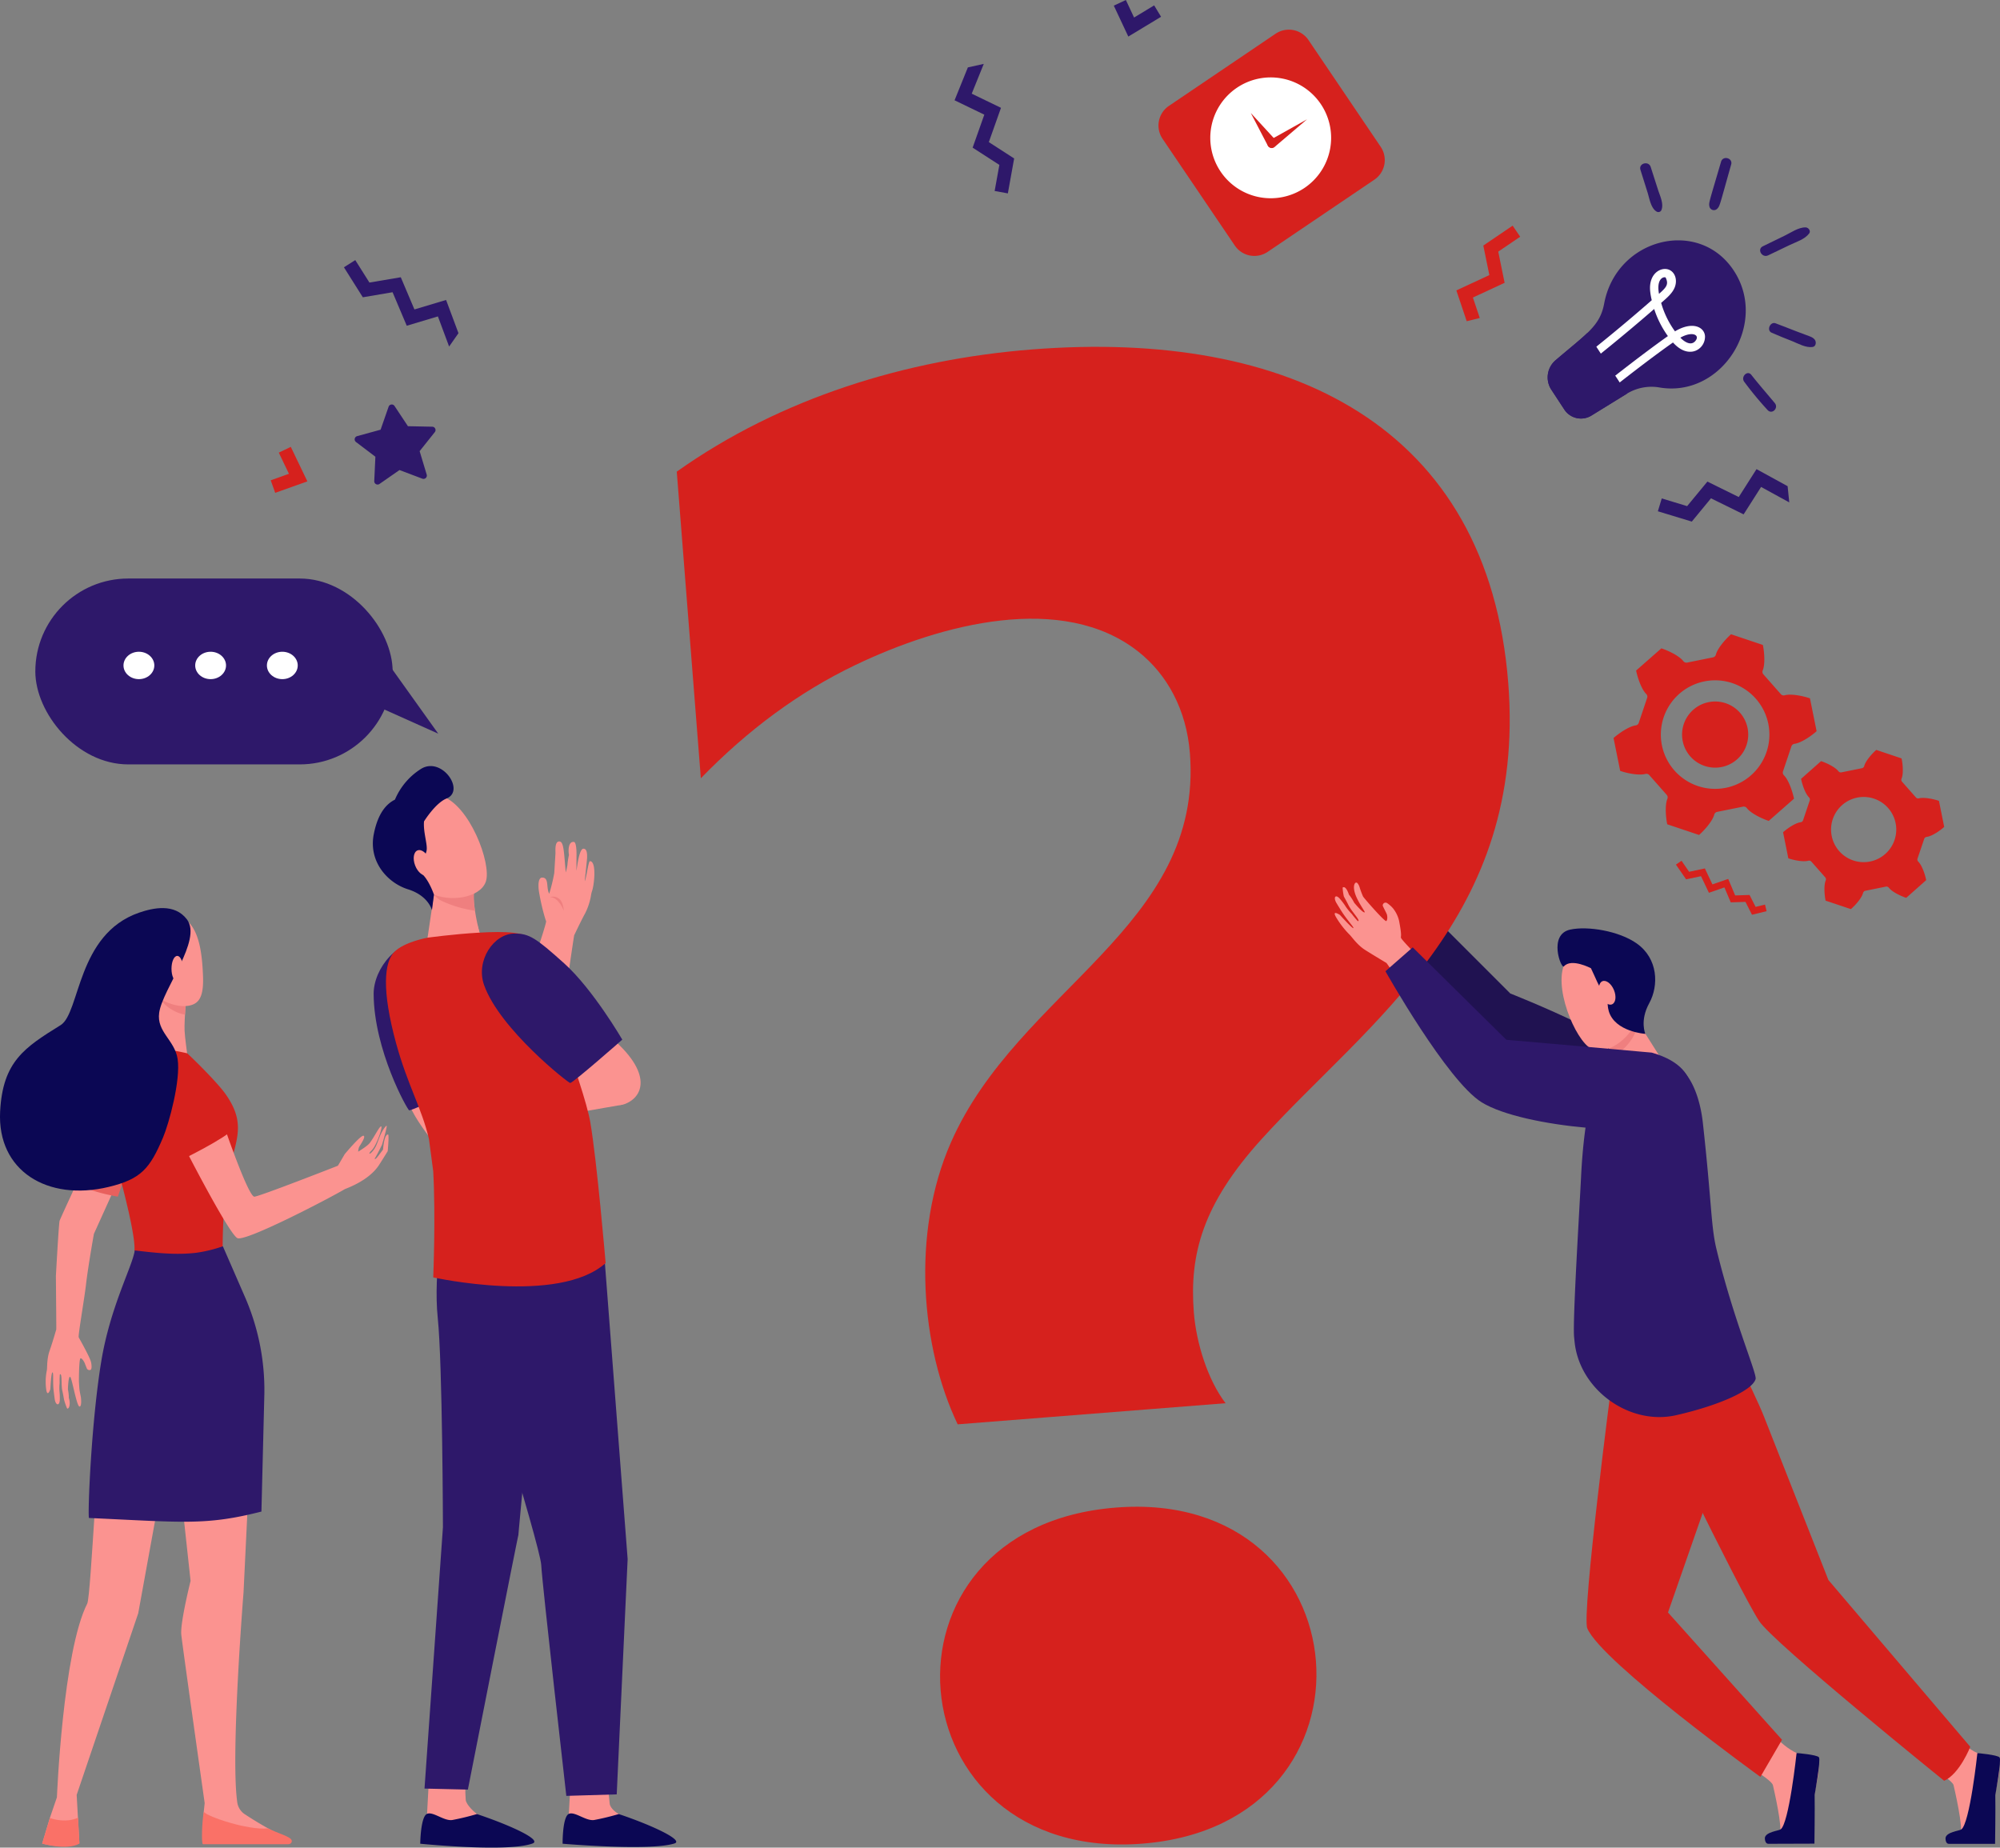 <svg xmlns="http://www.w3.org/2000/svg" viewBox="0 0 791.5 731.19"><rect x="0" y="0" width="791.5" height="731.19" fill="#808080" stroke="none"/><defs><style>.cls-1{fill:#d6211d;}.cls-2{fill:#2e186a;}.cls-3{fill:#fff;}.cls-4{fill:#fb9390;}.cls-5{fill:#e8605d;}.cls-6{fill:#ef7f7f;}.cls-7{fill:#f7a491;}.cls-8{fill:#fa7167;}.cls-9{fill:#f47458;}.cls-10{fill:#0b0754;}.cls-11{fill:#201251;}</style></defs><title>big-illustration</title><g id="Warstwa_2" data-name="Warstwa 2"><g id="Layer_1" data-name="Layer 1"><path class="cls-1" d="M652.7,306.74a1.5,1.5,0,0,0-1.51-.46c-2.7.73-7.59-.35-10-1.2l-2.63-13c1.9-1.71,6-4.61,8.75-5a1.49,1.49,0,0,0,1.22-1l3.33-9.91a1.48,1.48,0,0,0-.37-1.53c-2-2-3.48-6.75-4-9.27l10-8.79c2.44.79,7,2.87,8.7,5.08a1.51,1.51,0,0,0,1.48.56l10.24-2.07a1.47,1.47,0,0,0,1.15-1.09c.72-2.7,4.11-6.38,6-8.05l12.59,4.23c.54,2.5,1,7.49-.05,10.07a1.48,1.48,0,0,0,.26,1.56l6.91,7.84a1.5,1.5,0,0,0,1.52.45c2.7-.73,7.58.36,10,1.21l2.63,13c-1.9,1.72-6,4.62-8.75,5a1.5,1.5,0,0,0-1.22,1l-3.33,9.9a1.51,1.51,0,0,0,.36,1.54c2,2,3.48,6.75,4,9.27l-10,8.79c-2.43-.79-7-2.88-8.69-5.09a1.51,1.51,0,0,0-1.48-.55l-10.25,2.07a1.51,1.51,0,0,0-1.15,1.08c-.71,2.7-4.1,6.39-6,8.06l-12.6-4.23c-.53-2.51-1-7.49.06-10.08a1.53,1.53,0,0,0-.26-1.56Zm28.66-3.2a13.09,13.09,0,1,0-15.42-10.24A13.09,13.09,0,0,0,681.36,303.54Zm1.66,8.23A21.48,21.48,0,1,0,657.71,295,21.49,21.49,0,0,0,683,311.77Z"/><path class="cls-1" d="M737.31,353.38a1.19,1.19,0,0,1,.92-.86l8.1-1.64a1.19,1.19,0,0,1,1.18.44c1.35,1.75,5,3.4,6.88,4l7.89-7c-.37-2-1.56-5.77-3.13-7.33a1.2,1.2,0,0,1-.29-1.22L761.5,332a1.18,1.18,0,0,1,1-.8c2.19-.29,5.42-2.59,6.92-3.95l-2.08-10.31c-1.91-.67-5.78-1.53-7.92-1a1.18,1.18,0,0,1-1.2-.36l-5.47-6.2a1.2,1.2,0,0,1-.21-1.24c.84-2,.47-6,0-8l-10-3.36c-1.53,1.33-4.22,4.25-4.78,6.39a1.18,1.18,0,0,1-.92.85l-8.1,1.64a1.19,1.19,0,0,1-1.18-.44c-1.35-1.75-5-3.4-6.88-4l-7.9,7c.38,2,1.57,5.77,3.14,7.34a1.18,1.18,0,0,1,.29,1.21l-2.64,7.84a1.18,1.18,0,0,1-1,.8c-2.19.3-5.42,2.59-6.92,3.95l2.08,10.32c1.91.67,5.78,1.53,7.92.95a1.18,1.18,0,0,1,1.2.36l5.47,6.2a1.2,1.2,0,0,1,.21,1.24c-.84,2.05-.47,6-.05,8l10,3.35C734.06,358.44,736.75,355.52,737.31,353.38Zm2.8-12.44a12.9,12.9,0,1,1,10.08-15.19A12.9,12.9,0,0,1,740.11,340.94Z"/><path class="cls-2" d="M167.1,189.42l-9-3.4-7.91,5.5a1.32,1.32,0,0,1-2.08-1.15l.45-9.62-7.67-5.82a1.32,1.32,0,0,1,.45-2.33l9.28-2.55,3.17-9.09a1.32,1.32,0,0,1,2.35-.29l5.3,8,9.63.2a1.32,1.32,0,0,1,1,2.15l-6,7.52,2.78,9.22A1.32,1.32,0,0,1,167.1,189.42Z"/><polygon class="cls-2" points="181.44 131.86 176.54 118.71 164.01 122.46 158.61 109.72 146.2 111.82 140.6 102.94 136.11 105.78 143.59 117.65 155.36 115.65 160.97 128.91 173.3 125.22 177.74 137.14 181.44 131.86"/><polygon class="cls-2" points="707.45 192.41 695.14 185.66 688.11 196.7 675.7 190.59 667.68 200.3 657.64 197.25 656.1 202.34 669.53 206.42 677.12 197.21 690.04 203.56 696.95 192.71 708.1 198.82 707.45 192.41"/><polygon class="cls-2" points="383.03 26.68 377.77 39.69 389.54 45.38 384.92 58.43 395.5 65.26 393.63 75.58 398.86 76.53 401.35 62.71 391.33 56.24 396.14 42.67 384.56 37.07 389.33 25.28 383.03 26.68"/><polygon class="cls-1" points="693.35 362.01 690.77 356.92 684.94 357.11 682.44 351.19 676.3 353.32 673.18 346.75 667.28 348 663.25 342.17 665.46 340.64 668.47 345.01 674.7 343.68 677.69 349.99 683.94 347.83 686.69 354.37 692.39 354.18 694.78 358.9 698.5 357.99 699.13 360.6 693.35 362.01"/><polygon class="cls-1" points="585.62 125.85 582.9 117.75 595.45 111.92 592.93 99.58 601.61 93.69 598.63 89.3 587.02 97.18 589.41 108.87 576.35 114.93 580.45 127.12 585.62 125.85"/><path class="cls-2" d="M686.19,107.16c13.84,21.16-5,50.51-29.63,46.15a18.65,18.65,0,0,0-13,2.67l-13.63,8.41a7.87,7.87,0,0,1-10.84-2.31l-5.24-8a8.92,8.92,0,0,1,1.79-11.53C628,132,633.2,129,634.85,120.13,639.69,94.24,672.35,86,686.19,107.16Z"/><path class="cls-3" d="M653.69,118.8a25,25,0,0,1-.65-3.73c-.63-7.39,5.09-9.95,8.1-8,1.93,1.22,2.71,4,1.6,6.73-1,2.41-3.16,4.16-5.34,6.07a35.61,35.61,0,0,0,5.48,11.26c6.74-4.06,11.55-1.84,11.87,1.83a6,6,0,0,1-3.6,5.79c-1.36.59-4.89,1.41-9.07-3.21-11.38,8-26.22,19.88-26.27,19.91l-1.89-2.62c.05,0,14.81-11.81,26.15-19.82a38.86,38.86,0,0,1-5.43-10.73c-13,11.32-24.39,20.27-24.79,20.6L628,140.21C628.8,139.54,639.87,130.91,653.69,118.8Zm5.46-9c-1-.38-3.67.72-2.6,6.49C659.56,113.65,660.47,112.49,659.15,109.79ZM665,133.63c1.65,1.72,4.16,3.28,5.84,1.42C673,132.66,669.87,130.87,665,133.63Z"/><path class="cls-2" d="M643.9,155.79c-.11.07-.23.12-.35.19l-13.63,8.41a7.87,7.87,0,0,1-10.84-2.31l-5.24-8a8.92,8.92,0,0,1,1.79-11.53c5.48-4.7,9.56-7.9,12.55-10.78Z"/><path class="cls-4" d="M32,552.89s-.45-2.17-.54-2.9-.23-3.45-.23-3.45,0-9,.67-9,1.54,1.61,1.73,2.17.48,1.19.68,1.75a1.15,1.15,0,0,0,1.48.68c.72-.2.42-2.59.15-3.4-.84-2.52-4.43-8.8-4.78-9.48s2.47-16.52,3-22h0c1.18-8.91,2.85-18,3-18.95l15.87-35.07-10.6-10.82s-18.15,38.68-18.84,40.71c-.33,1-1.47,21.84-1.47,21.84.09,10.31.18,19.39.15,21.14,0,0-1.49,5.2-2.64,8.45s-.9,6.7-1.08,7.67a22.5,22.5,0,0,0-.28,7.53c.48,3.55,1.66,0,1.66,0s.31-6.74.84-6.63,0,3.76.51,7.68c.12,1,.25,2,.38,2.93.32,2.39,1.9,2.86,2,.29a24.91,24.91,0,0,0-.13-3.49,19.43,19.43,0,0,1,.07-3.27,26.93,26.93,0,0,1,.09-3.39c.11.06.39-.33.56.74.2,1.28,0,4.11.46,6,.25,1.06.64,3.3.64,3.3a23.42,23.42,0,0,0,1.24,3.55c1.18,0,1.18-2.82.65-4.2a16.07,16.07,0,0,0-.36-3.41s.12-5,.83-5,2.62,11.92,3.8,11.79C32.49,556.51,32,552.89,32,552.89Z"/><path class="cls-5" d="M46.64,473.57a75.34,75.34,0,0,1-10.08-2.44c-4.66-1.73-7.73-3.25-7.73-3.25S34,446,40.33,432.71c2.64-5.5,5.3-8.15,9-8.78,0,0,7.84,5.15,7.53,17.55C56.81,444.4,46.64,473.57,46.64,473.57Z"/><path class="cls-4" d="M66.89,547.12l8.53,78.53s-4.17,16.6-3.67,21.32S81,713.58,81,713.58l-.37,3.47V727.3h32.57a145.9,145.9,0,0,1-16.58-9.49,6.85,6.85,0,0,1-2.77-4.91c-2.58-19.08,2.53-82.7,2.53-82.7l4-82.82Z"/><path class="cls-4" d="M40.71,563.64c-1.84.48-4.67,68-6.19,71-9.66,19-12,76.65-12,76.65l-2.81,8.21-3,10.08s9.65,2.64,14.7-.24l-.56-9.93-.51-9.08,24.36-71.86,13.34-73.29Z"/><path class="cls-1" d="M89.17,432.85c-3.93-5.53-20.15-21.55-22-21.52-5.25.1-22.49.1-25.86,1.87l0,3.77a203.18,203.18,0,0,0,6.49,50c3,11.38,5.76,23.53,5.41,27.89l.08.08a23.39,23.39,0,0,0,34.83-1.72h0a208,208,0,0,1,1.36-23.13C91.75,452.8,98.93,446.59,89.17,432.85Z"/><path class="cls-4" d="M61.94,394.17s.45,11.25-.53,15.51-2.29,4.59,6.14,5.89c3.31.51,6.5,1.27,6.5,1.27s-.87-6.27-1-8.91c-.21-4.35,1-17.8,1-17.8Z"/><path class="cls-6" d="M68.35,399.76a14.62,14.62,0,0,0,4.85,1.77c.29-5.31.83-11.4.83-11.4L62.49,394A15.29,15.29,0,0,0,68.35,399.76Z"/><path class="cls-4" d="M64.61,362.65a14.74,14.74,0,0,0-7.47,7c-2.66,5.3-3.65,20.21,6.82,26,5.19,2.88,11.17,3.43,14,.89s2.52-8.34,2.24-13.13C79.62,374,77.53,359.64,64.61,362.65Z"/><path class="cls-7" d="M56.89,381.37c.6,2.49-.2,4.89-1.77,5.36s-3.33-1.16-3.93-3.64.2-4.9,1.77-5.37S56.3,378.88,56.89,381.37Z"/><path class="cls-8" d="M30.89,719.36c-4.45,2-9.21.78-11.13.13L16.67,729.6s9.71,2.88,14.77,0Z"/><path class="cls-9" d="M35.12,603.74h0Z"/><path class="cls-8" d="M80.31,729.85h33.86c1.25-.12,1.56-1.17,1.12-1.82-.89-1.34-4.84-2.32-9.28-4.45-7.79.84-24.13-4.69-25.36-6.55C79.94,720.75,79.62,729.69,80.31,729.85Z"/><path class="cls-4" d="M148.32,458.43c.66-.91,2.85-5.37,2.85-5.37s2.28-7.64,1.81-7.54c-.29.06-1.22,1.14-2.33,3.45-.68,1.41-1.43,3.89-2.13,5.11-1.23,2.14-2.61,3-2.27,2.21.25-.6,1.1-1.1,1.84-2.38,1.81-3.13,3.41-8.25,2.71-8.14s-2.36,3.61-4.3,6.35c-.84,1.2-3.24,2.7-4.75,3.65a6.22,6.22,0,0,1,.31-1.68c.19-.6,2.88-4.17,1.83-4.61s-7.46,7.27-7.46,7.27l-2.63,4.48-.23.17h0s-31.93,12.52-33,12.18c-2.51-.79-11.09-25.67-11.09-25.67L71.6,451.13c-.26-.14,18.78,37,22.33,38.85,3.12,1.6,36.31-15.69,42.55-19.39,8.59-3.31,11.94-7.24,13.33-9.25.75-1.08,3.63-5.78,3.63-5.78s.61-6.52.15-6.58c-1.58-.19-2,5.95-2,5.95s-2.13,2.9-2.51,3.28C148.16,459.15,148.32,458.43,148.32,458.43Z"/><path class="cls-1" d="M60.07,426.24c-2.44,10.34,10.56,33.38,10.56,33.38s18.53-9,21.79-12.88c0,0-12.78-21.09-13.57-22.47-1.71-3-7.72-9.12-11.76-8C64.51,417,60.07,426.24,60.07,426.24Z"/><path class="cls-10" d="M63,400.76c1.39-9.49,17.11-28.8,11-36.88-4.92-6.53-13.48-4.57-18.94-2.7C30.35,369.7,31.77,400.82,24,405.69,9.79,414.51,1.07,420,.05,439.89c-1.21,23.57,18.82,35.62,42.9,29.85,12.94-3.1,16.38-7.34,21.57-19.57,2.34-5.51,7.06-22.7,5.77-31.1C69.13,411.55,61.9,408.39,63,400.76Z"/><path class="cls-4" d="M72.42,383.38c0,2.8-1,5.08-2.27,5.08s-2.28-2.28-2.28-5.08,1-5.08,2.28-5.08S72.42,380.57,72.42,383.38Z"/><path class="cls-2" d="M103.46,598.2l1.16-46.58A92.13,92.13,0,0,0,97,513.41l-8.8-20.2a53.49,53.49,0,0,1-10.66,2.59c-8.14.94-16.15,0-24.25-.95a5.45,5.45,0,0,1-.11.82c-1.47,6.86-9.65,22.16-13.1,43.07-3.91,23.73-5.38,59.22-4.89,62C72.6,602.44,81.52,603.79,103.46,598.2Z"/><path class="cls-11" d="M569.53,365l28.18,28.18s53.67,21,59.66,33.87-5.4,12.29-18,10.5-48.26-24-48.26-24l-32.68-37.77Z"/><path class="cls-4" d="M696.27,701.82s5,3.19,5.36,4.66,4,17.35,2.68,19.2-6.34,1-4.4,2.29c1.46,1,10.88,1.79,16.9.16,1.76-.47,1-15.33,1.21-17.59.38-3.29,2.65-10.75,1.27-12.69-.67-1-4.54-2.61-8-4-3.66-1.42-7.72-5.46-7.72-5.46Z"/><path class="cls-10" d="M711,693.76S708,721.94,704.62,724c-.91.55-5.73,1-6.17,3.26,0,.06-.12,2.36,1.34,2.42l18.27-.06s.19-13.86.08-19.28c0,0,2.52-13.86,1.7-14.9S711,693.76,711,693.76Z"/><path class="cls-4" d="M767.77,701.82s5,3.19,5.36,4.66,4,17.35,2.68,19.2-6.34,1-4.4,2.29c1.46,1,10.88,1.79,16.9.16,1.76-.47,1-15.33,1.21-17.59.38-3.29,2.65-10.75,1.27-12.69-.67-1-4.54-2.61-8-4-3.66-1.42-7.72-5.46-7.72-5.46Z"/><path class="cls-1" d="M678,518.62s16.71,33.17,20.13,42.08l25.46,64.59,56.14,66s-4.11,10.61-10.32,13.46c0,0-67.69-54.66-73.26-63.27C687.69,628.4,649,548,649,548l-7.18-15.46Z"/><path class="cls-1" d="M637.66,518.27l.26,28.28s-12.08,92.4-9.74,97.89c5.71,13.39,68.5,58.76,68.5,58.76l8.55-14.69-45.12-50.37,17.09-49c4.78-11.38,14.95-33.38,14.69-45.73-.22-10.58-21.19-35.12-21.19-35.12Z"/><path class="cls-2" d="M663.3,560.07c16.63-3.78,30.1-9.66,31.48-14.3.62-2.1-8.66-23.2-15.48-51.38-2.23-9.2-1.83-17.84-5.4-50.07-.76-6.83-3.59-21.16-14.17-24.85a15.74,15.74,0,0,0-5.8-1.13c-.08,0-13.46.1-19.58,3.5-1.51,2.05-7.14,13.27-8.64,43.84-.66,13.36-3.32,56.22-2.78,63.19.09,1,.19,2,.31,3C625.64,550.37,645.1,564.2,663.3,560.07Z"/><path class="cls-4" d="M633.89,442.74h.05c6.78-.75,23.84-23.1,23.84-23.1l0-.06-10.53-16.67s-15.5,2.83-12.47,7.55,4.74,16,4.74,16a3.7,3.7,0,0,1-.22.47C638.2,429.29,634.72,436.14,633.89,442.74Z"/><path class="cls-6" d="M634.75,410.46c-3-4.72,12.47-7.55,12.47-7.55l.87,1.39a8.76,8.76,0,0,1-.43,3.17,20.35,20.35,0,0,1-9.88,10.89A30.09,30.09,0,0,0,634.75,410.46Z"/><path class="cls-4" d="M638.46,376.55c.34-.31,12.09,19,9.27,27s-12.32,14.31-18,11.47c-6.24-3.14-15.68-25.32-10-34.73S638.46,376.55,638.46,376.55Z"/><path class="cls-10" d="M621.44,367.88c6.92-1.49,19.28.55,26.24,5.45,8.56,6,8.84,16.7,5,23.69s-1.53,12.13-1.53,12.13-12-.76-14.47-8.95c-1-3.43.25-5.76-2.06-7.69-1.78-1.5-3.27-5.84-5-9.33,0,0-7.76-4.12-10.71-.73C617.84,383.62,612.56,369.78,621.44,367.88Z"/><path class="cls-4" d="M633.39,394c1.05,2.52,3.1,4.08,4.57,3.46s1.8-3.15.75-5.68-3.1-4.08-4.57-3.46S632.34,391.48,633.39,394Z"/><path class="cls-10" d="M782.55,693.79s-3,28.15-6.43,30.24c-.91.55-5.73,1-6.17,3.26,0,.06-.15,2.44,1.35,2.4l18.25,0s.21-13.86.09-19.28c0,0,2.52-13.86,1.7-14.9S782.55,693.79,782.55,693.79Z"/><path class="cls-1" d="M379,563.68c-14.5-30.34-18.49-75.63-2.68-111.54,26.65-60.62,100-85.37,94.58-154.07-1.36-17.3-9.06-31.22-20.4-40.18-29.85-23.57-77.87-11.09-112.14,5.36Q305.52,279,277.36,308l-9.53-121.35c41.14-29.2,90.92-44.46,140.61-48.36,101.82-8,180.45,30.18,188.45,132,7.3,92.89-55.47,134-97.58,180.47-23.37,25.78-28.65,45.63-26.85,68.63.94,11.89,5.4,26.57,12.56,35.93ZM452.1,729.62c-99,7.77-110.43-125.19-10.45-133C540.13,588.84,550.69,721.87,452.1,729.62Z"/><path class="cls-4" d="M554.44,371.12c-.18-.84.5-.18-.76-6.73a12.33,12.33,0,0,0-2.42-4.95,11.53,11.53,0,0,0-2.25-2,1.12,1.12,0,0,0-1.79,1c.23.63,1.4,2.78,1.62,3.4s.33,2.15-.19,2.66-8.71-8.89-9.22-9.71a33.07,33.07,0,0,1-1.4-3.76s-.72-2.22-1.59-1.66c-.57.37-1.2,2.2.44,5.82,1.44,3.15,3.43,5.67,3.2,5.85-.59.49-4.15-3.77-4.15-3.77a18.65,18.65,0,0,0-2.08-3.22c-.53-1.58-1.5-3.54-2.51-2.78a21.06,21.06,0,0,0,.49,3.51s1.24,2.22,1.77,3.32c.93,1.93,3.06,4.27,3.78,5.53.61,1.05,0,.81,0,.93a29.41,29.41,0,0,1-2.35-2.79,23.71,23.71,0,0,1-2.35-2.82,27.36,27.36,0,0,0-2.32-3.13c-1.84-2.21-2.83-.71-1.42,1.61.53.88,1.12,1.84,1.72,2.81,2.34,3.77,5.22,6.71,4.94,7.06s-5.32-5.21-5.32-5.21-3.49-2.33-1.41,1.1a35.41,35.41,0,0,0,5.14,6.62c.82.71,3,4.08,6.23,6.13s8.44,5.15,8.44,5.15c.6.72,2.13,3.07,4.25,6.4l7.8-9.39C558,375.32,554.57,371.7,554.44,371.12Z"/><path class="cls-2" d="M548.29,384.37l10.79-9.45,37.06,36.58s57.38,5,57.53,5.07l2.29.72c20.82,7.19,12.25,24.17,8.24,26.8-9.34,6.12-61.22,2.45-77.84-7.86C572.68,427.74,548.29,384.37,548.29,384.37Z"/><path class="cls-4" d="M162.05,436.81a12.86,12.86,0,0,0,1.18,3c3.39,6.59,11.26,16,11.26,16l6.08-14.63s-1-4.6-2.71-11.17C172,431.68,166.39,432.63,162.05,436.81Z"/><path class="cls-2" d="M196.94,424.12s-33.94,15.59-35,15.3c-.71-.19-13.93-23.8-14.07-46-.06-10.25,9.91-22.59,21-20.15,5.6,1.23,5.51,2.89,13.8,15.75S196.94,424.12,196.94,424.12Z"/><path class="cls-4" d="M225.91,703.77s-.8,14.23-.81,14.26c-.29,1.8-1.46,6.27-1.46,7.91,0,6.17,27.45-5.24,21.3-8-.56-.25-3.48-2.12-3.66-4.22-.28-3.23-1-9.78-1-9.78Z"/><path class="cls-10" d="M244.87,717.91a98.58,98.58,0,0,1-9.75,2.36c-3.3.47-7.65-3.5-10-2.43-2.57,1.18-2.47,11.81-2.47,11.81s34.55,3,44.27-.1C270.79,728.31,258,722.31,244.87,717.91Z"/><path class="cls-4" d="M169.77,703.77S169,718,169,718c-.29,1.8-1.46,6.27-1.46,7.91,0,6.17,27.44-5.24,21.29-8-.55-.25-4.33-3.52-4.52-5.62-.28-3.23-.13-8.38-.13-8.38Z"/><path class="cls-10" d="M188.73,717.91a98.58,98.58,0,0,1-9.75,2.36c-3.3.47-7.65-3.5-10-2.43-2.57,1.18-2.67,11.81-2.67,11.81s34.71,3.53,44.47-.1C214.59,728.14,201.9,722.31,188.73,717.91Z"/><path class="cls-4" d="M178.16,444.69l24.17-36.14q.15-.46.66-1.95c1.21-3.58,3.75-11.05,5.95-18.47l0-.08c.69-2.59,2.16-7.12,3.58-11.5,1.58-4.87,3.54-10.9,3.61-11.93-.06-.18-.17-.5-.32-.92a86.39,86.39,0,0,1-2.51-10.84c-.27-1.62-.54-5.56,1.26-5.56,2.84,0,1.49,3.94,2.79,6.39a66.83,66.83,0,0,0,2-8.19l.47-7.68c.09-.58-.48-4.82,1.5-4.82h.1c1.79.14,1.75,4.65,2.49,12.27.23-.88.47-1.93.64-2.91a29.58,29.58,0,0,1,.61-4c-.36-2.12-.15-5.47,2-5.16,1.06.16,1,4.84,1,4.84,0,.64-.07,5.58,0,6.56.22-1.66,1.07-8.73,2.73-8.73,1.38,0,1.49,1.9,1.46,3.41,0,.89-.88,8.55-.93,9.44.65-1.16,1.42-7.91,2.06-7.91,2.69,0,1.72,9.6.73,12.1a11.58,11.58,0,0,0-.3,1.34,24.74,24.74,0,0,1-2.31,7.14c-1.69,3.08-4,8-4.37,8.74-.26,1.53-1.07,7-2.09,13.95-.43,3-.91,6.22-1.41,9.58h0c-.09.73-.6,3-2.51,11.73-2.62,11.89-2.89,12.4-3,12.62-1.14,2.15-27.2,39.92-28.31,41.52l-.65.95Z"/><path class="cls-6" d="M223.12,360.41s-2-5.36-5.46-5.37a3.81,3.81,0,0,1,3.63.67C223,357.12,223.12,360.41,223.12,360.41Z"/><path class="cls-4" d="M172.32,350.06l-3.11,21s11.85,10.16,18.77,8c5.79-1.8,1.82-9.89,1.82-9.89s-3.09-11.21-2.14-17.09S172.32,350.06,172.32,350.06Z"/><path class="cls-6" d="M174.55,356.41a46.31,46.31,0,0,0,13.42,4,29.66,29.66,0,0,1-.31-8.35c.43-2.71-2.8-3.35-6.41-3.26-4.72.44-8.93,1.22-8.93,1.22l-.6,4A9.9,9.9,0,0,0,174.55,356.41Z"/><path class="cls-4" d="M157.36,325.84c-.49,0,4.68,23.46,12.69,27.5s20,1.93,22.2-4.39c2.48-7-6.56-30.92-17.83-34S157.36,325.84,157.36,325.84Z"/><path class="cls-10" d="M166.63,304.28a26.54,26.54,0,0,0-10.33,12.17c-3,1.52-6.63,4.81-8.38,13.68-2.14,10.9,5.48,19.3,13.57,21.82s9.45,8.24,9.45,8.24l.8-6.14s-1.8-5.35-4.51-8,1.28-6.58,1.64-9.76c.26-2.45-1.43-7.21-1.06-11.23,0,0,4.49-7.27,8.92-9.06C184.28,312.91,174.84,299.23,166.63,304.28Z"/><path class="cls-4" d="M170,340.34c1.05,2.71.62,5.4-.95,6s-3.7-1.09-4.75-3.8-.62-5.4.95-6S169,337.63,170,340.34Z"/><path class="cls-4" d="M199.87,445.27l46.62-8.11s-5.3-14.25-7.2-14.25S204,438.45,204,438.45l-2.66,5.68Z"/><path class="cls-2" d="M176,479.39s-4.65,24-2.76,42.19,2.05,82.83,2.05,82.83L168,707.83l17.16.4s20.35-103.37,20-100.72S212,534.73,212,534.73l-24.26-57.62Z"/><path class="cls-2" d="M180.54,478.25s-3,21.61.75,31.09,32.52,102.46,32.9,110,9.93,91.38,9.93,91.38l19.95-.6L248.39,617l-9-117.09-8.78-29.61Z"/><path class="cls-4" d="M169.21,371.06s4.92,3.45,9.51,3.05,11.08-4.92,11.08-4.92l-.9-3.26s-11.88-1.85-12.18-1.65S169.21,371.06,169.21,371.06Z"/><path class="cls-4" d="M221.66,422.2s17.63,17.76,25.59,14.73,11.26-13.4-8.17-28.56C221.7,394.79,221.66,422.2,221.66,422.2Z"/><path class="cls-1" d="M233.61,444.13C231,428.92,212,381.59,210.48,372.87c-.73-4.24-11-4.34-20.73-3.78-10.31.58-20.54,2-20.54,2s-9.12,1.6-13.14,5.62-5.08,15.11.69,36.18c4.56,16.63,10.2,25.77,13,37.88.56,4.06,1.05,8.07,1.69,12.76,1,18.11,0,42,0,42s49.66,11,68.23-5.68C239.67,499.86,236.29,459.72,233.61,444.13Z"/><path class="cls-2" d="M246.27,411.43s-19.49,17.16-20.62,17.16c-.74,0-27.81-21.25-34.06-38.71-3.45-9.66,3.79-20.46,12.07-20.42,5.74,0,8.29,1.6,19.66,11.83S246.27,411.43,246.27,411.43Z"/><path class="cls-1" d="M543.92,71.1,501.67,99.68a9.37,9.37,0,0,1-13-2.51L460.07,54.92a9.38,9.38,0,0,1,2.51-13l42.25-28.58a9.38,9.38,0,0,1,13,2.51l28.58,42.25A9.37,9.37,0,0,1,543.92,71.1Z"/><path class="cls-3" d="M522.68,41.14a23.91,23.91,0,1,1-33.19-6.4A23.91,23.91,0,0,1,522.68,41.14Z"/><path class="cls-1" d="M495,44.72l9.81,10.69A1.93,1.93,0,0,1,502,58a1.91,1.91,0,0,1-.29-.41Z"/><path class="cls-1" d="M502.47,55.49l14.8-8.28-12.91,11a1.66,1.66,0,0,1-2.15-2.53A1.57,1.57,0,0,1,502.47,55.49Z"/><rect class="cls-2" x="13.98" y="228.95" width="141.41" height="73.56" rx="36.78"/><polygon class="cls-2" points="138.61 274.74 173.44 290.35 150.12 257.71 138.61 274.74"/><path class="cls-3" d="M61.07,263.35c0,3-2.73,5.42-6.1,5.42s-6.1-2.42-6.1-5.42,2.73-5.42,6.1-5.42S61.07,260.36,61.07,263.35Z"/><path class="cls-3" d="M89.45,263.35c0,3-2.73,5.42-6.1,5.42s-6.1-2.42-6.1-5.42,2.73-5.42,6.1-5.42S89.45,260.36,89.45,263.35Z"/><path class="cls-3" d="M117.83,263.35c0,3-2.73,5.42-6.1,5.42s-6.1-2.42-6.1-5.42,2.73-5.42,6.1-5.42S117.83,260.36,117.83,263.35Z"/><polygon class="cls-2" points="446.53 14.47 440.79 2.24 445.56 0 448.81 6.94 456.76 2.13 459.49 6.64 446.53 14.47"/><polygon class="cls-1" points="121.64 190.5 108.91 195.04 107.14 190.08 114.35 187.5 110.33 179.13 115.08 176.85 121.64 190.5"/><path class="cls-2" d="M649.21,67.23c.94,3,1.89,6,2.83,9,.74,2.36,1.29,6.19,3.59,7.52a1.33,1.33,0,0,0,1.81-.47c1.14-2.51-.5-5.73-1.28-8.19q-1.45-4.52-2.89-9c-.82-2.57-4.88-1.48-4.06,1.12Z"/><path class="cls-2" d="M681.11,64c-4.88,16.67-4.93,16.17-4.57,17.87a1.82,1.82,0,0,0,3,.79c1.14-1.18.85-.84,5.57-17.56.73-2.57-3.25-3.66-4-1.1Z"/><path class="cls-2" d="M699.74,101.06l8.63-4.14c2.56-1.22,5.86-2.2,7.61-4.53.77-1-.29-2.36-1.38-2.4-2.84-.08-5.87,2.1-8.36,3.3l-8.6,4.18c-2.42,1.17-.31,4.75,2.1,3.59Z"/><path class="cls-2" d="M690.31,151.13a135.79,135.79,0,0,0,9.25,11.18c1.8,1.87,4.42-.87,2.81-2.8-3.1-3.72-6.28-7.35-9.28-11.16-1.56-2-4.31.81-2.78,2.78Z"/><path class="cls-2" d="M701.17,131.69c2.66,1.17,5.36,2.25,8.07,3.31,2.47,1,5.41,2.7,8.09,2.32,1.42-.2,1.58-2.1.78-3-1-1.1-1.54-1-7.42-3.28-2.65-1-5.29-2.1-8-3.09-2.14-.8-3.69,2.79-1.57,3.72Z"/></g></g></svg>